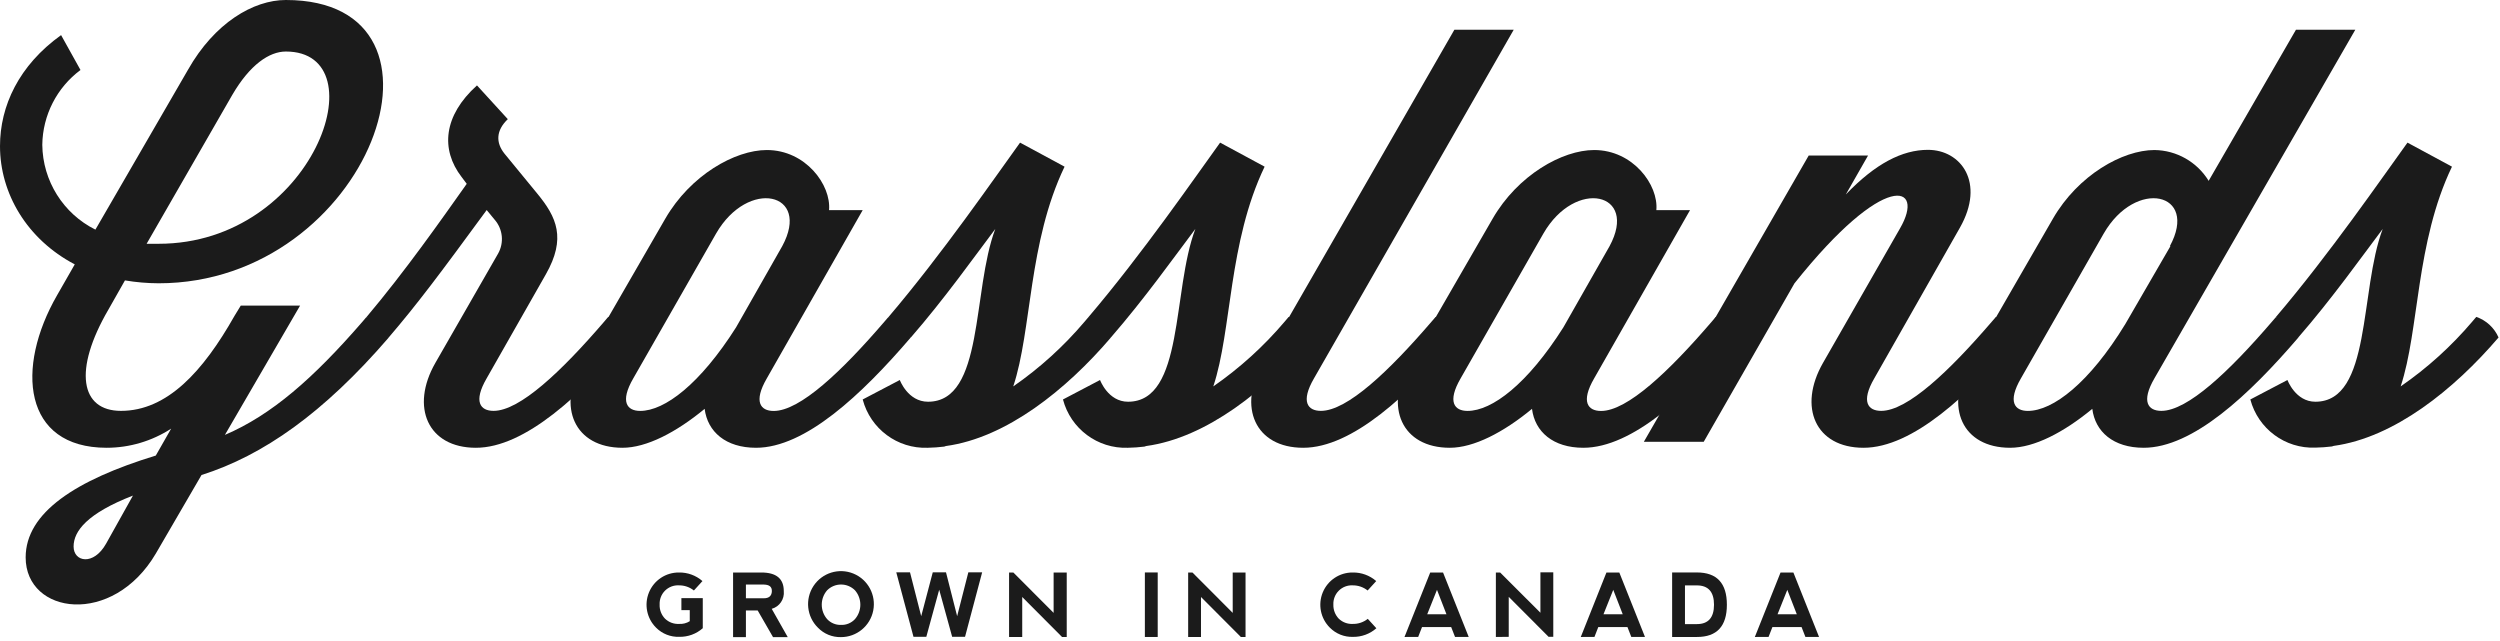 <svg width="156" height="40" viewBox="0 0 156 40" fill="none" xmlns="http://www.w3.org/2000/svg">
<g clip-path="url(#clip0_619_288)">
<path fill-rule="evenodd" clip-rule="evenodd" d="M11.729 4.356C13.386 1.429 15.808 0 17.837 0C29.444 0 23.072 17.677 9.897 17.677C9.193 17.674 8.491 17.614 7.797 17.497L6.765 19.318C4.557 23.103 5.02 25.638 7.548 25.638C10.43 25.638 12.674 23.177 14.632 19.712L15.025 19.068H18.726L14.034 27.138C16.952 25.891 19.553 23.609 22.614 20.079L22.863 19.785C23.443 20.065 23.926 20.513 24.25 21.071C20.192 25.776 16.418 28.424 12.574 29.641L9.727 34.535C7.038 39.118 1.601 38.353 1.601 34.782C1.601 31.997 4.701 29.962 9.721 28.427L10.68 26.747C9.481 27.525 8.084 27.94 6.656 27.941C1.425 27.941 0.962 22.941 3.56 18.427L4.665 16.497C1.674 14.927 0 12.059 0 9.118C0 6.618 1.173 4.082 3.812 2.191L5.023 4.368C3.546 5.465 2.664 7.192 2.639 9.035C2.664 11.284 3.944 13.329 5.953 14.329L11.729 4.356ZM6.621 33.923L8.296 30.924C5.448 32.032 4.592 33.138 4.592 34.103C4.592 35.068 5.838 35.318 6.621 33.923ZM17.837 3.215C23.711 3.215 19.573 15.212 9.897 15.212H9.149L14.492 5.926C15.594 4.035 16.805 3.215 17.837 3.215Z" fill="#1B1B1B"/>
<path d="M31.083 15.821C31.465 15.143 31.379 14.298 30.869 13.712L30.37 13.106C27.414 17.141 26.027 18.988 24.247 21.068C23.716 20.725 23.25 20.29 22.872 19.782C25.28 16.927 27.485 13.785 29.124 11.471L28.804 11.044C27.485 9.329 27.664 7.221 29.763 5.329L31.687 7.435C30.939 8.15 30.939 8.906 31.473 9.579L33.525 12.079C34.736 13.55 35.343 14.865 34.062 17.115L30.37 23.603C29.514 25.074 29.977 25.638 30.798 25.638C32.434 25.638 35.033 23.177 37.704 20.068L37.953 19.774C38.534 20.053 39.018 20.501 39.343 21.059C36.279 24.641 32.754 27.941 29.693 27.941C26.702 27.941 25.587 25.406 27.165 22.647L31.083 15.821Z" fill="#1B1B1B"/>
<path fill-rule="evenodd" clip-rule="evenodd" d="M56.823 21.068C56.499 20.51 56.015 20.062 55.436 19.782L55.186 20.074C52.515 23.182 49.917 25.644 48.278 25.644C47.46 25.644 46.996 25.079 47.85 23.609L53.832 13.112H51.732C51.873 11.541 50.272 9.362 47.85 9.362C45.859 9.362 43.082 10.932 41.513 13.647L36.317 22.647C34.739 25.406 35.854 27.941 38.844 27.941C40.34 27.941 42.19 26.982 43.97 25.512C44.149 26.941 45.287 27.941 47.175 27.941C50.237 27.941 53.761 24.641 56.823 21.068ZM39.947 25.641C39.129 25.641 38.666 25.076 39.519 23.606L44.683 14.574C46.677 11.109 50.63 12 48.812 15.359L45.929 20.43C43.686 23.965 41.478 25.641 39.947 25.641Z" fill="#1B1B1B"/>
<path d="M53.832 24.927L56.148 23.712C56.148 23.712 56.647 25.068 57.908 25.068C61.426 25.068 60.647 18.141 62.107 14.285C60.79 16.032 58.94 18.641 56.829 21.068C56.294 20.726 55.824 20.29 55.442 19.782C58.787 15.856 62.133 11 63.652 8.9L66.429 10.4C64.151 15.15 64.4 20.576 63.227 24.112C64.879 22.967 66.374 21.611 67.675 20.076L67.925 19.782C68.547 19.996 69.052 20.463 69.314 21.068C66.538 24.318 62.799 27.318 59.025 27.832C58.99 27.832 58.955 27.868 58.919 27.868C58.577 27.91 58.232 27.934 57.887 27.941C55.999 28.011 54.314 26.759 53.832 24.927Z" fill="#1B1B1B"/>
<path d="M66.329 24.927L68.643 23.712C68.643 23.712 69.141 25.068 70.388 25.068C73.906 25.068 73.129 18.141 74.59 14.285C73.273 16.032 71.42 18.641 69.311 21.068C68.777 20.726 68.307 20.29 67.924 19.782C71.27 15.856 74.616 11 76.135 8.9L78.912 10.4C76.634 15.15 76.883 20.576 75.71 24.112C77.361 22.966 78.857 21.61 80.158 20.076L80.407 19.782C81.036 19.993 81.546 20.46 81.812 21.068C79.035 24.318 75.296 27.318 71.522 27.832C71.487 27.832 71.452 27.868 71.414 27.868C71.07 27.91 70.723 27.935 70.376 27.941C68.491 28.008 66.811 26.756 66.329 24.927Z" fill="#1B1B1B"/>
<path d="M89.58 19.782C90.159 20.062 90.643 20.51 90.967 21.068C87.905 24.641 84.381 27.941 81.319 27.941C78.328 27.941 77.214 25.406 78.792 22.647L90.753 1.856H94.456L81.997 23.603C81.141 25.073 81.604 25.638 82.422 25.638C84.061 25.638 86.659 23.176 89.331 20.068L89.58 19.782Z" fill="#1B1B1B"/>
<path fill-rule="evenodd" clip-rule="evenodd" d="M108.449 21.068C108.124 20.51 107.64 20.062 107.059 19.782L106.81 20.074C104.142 23.182 101.541 25.644 99.905 25.644C99.086 25.644 98.623 25.079 99.476 23.609L105.458 13.112H103.356C103.5 11.541 101.899 9.362 99.476 9.362C97.483 9.362 94.706 10.932 93.14 13.647L87.941 22.647C86.363 25.406 87.477 27.941 90.468 27.941C91.964 27.941 93.817 26.982 95.597 25.512C95.773 26.941 96.914 27.941 98.799 27.941C101.863 27.941 105.388 24.641 108.449 21.068ZM91.574 25.641C90.753 25.641 90.292 25.076 91.146 23.606L96.307 14.574C98.301 11.109 102.253 12 100.438 15.359L97.553 20.43C95.312 23.965 93.105 25.641 91.574 25.641Z" fill="#1B1B1B"/>
<path d="M124.542 19.782C125.122 20.062 125.605 20.51 125.929 21.068C122.865 24.641 119.346 27.941 116.282 27.941C113.291 27.941 112.176 25.406 113.754 22.647L118.56 14.253C120.161 11.503 117.633 10.576 111.974 17.682L106.312 27.568H102.576L112.863 9.706H116.566L115.179 12.135C117.029 10.206 118.698 9.35 120.305 9.35C122.357 9.35 123.9 11.385 122.299 14.206L116.959 23.603C116.103 25.073 116.566 25.638 117.384 25.638C119.023 25.638 121.621 23.176 124.293 20.068L124.542 19.782Z" fill="#1B1B1B"/>
<path fill-rule="evenodd" clip-rule="evenodd" d="M143.412 21.068C143.087 20.509 142.602 20.062 142.022 19.782L141.775 20.068C139.104 23.176 136.506 25.638 134.867 25.638C134.049 25.638 133.585 25.073 134.439 23.603L146.971 1.856H143.268L137.82 11.285C137.097 10.104 135.82 9.378 134.439 9.362C132.445 9.362 129.668 10.932 128.102 13.647L122.906 22.647C121.328 25.406 122.442 27.941 125.433 27.941C126.929 27.941 128.779 26.982 130.559 25.512C130.738 26.941 131.876 27.941 133.764 27.941C136.826 27.941 140.35 24.641 143.412 21.068ZM126.536 25.641C125.718 25.641 125.255 25.076 126.108 23.606L131.272 14.573C133.266 11.109 137.216 12 135.4 15.359H135.436L132.623 20.215C130.38 23.894 128.102 25.641 126.536 25.641Z" fill="#1B1B1B"/>
<path d="M140.421 24.927L142.737 23.712C142.737 23.712 143.236 25.068 144.479 25.068C147.998 25.068 147.221 18.141 148.681 14.285C147.364 16.032 145.514 18.641 143.403 21.068C142.868 20.726 142.398 20.29 142.016 19.782C145.362 15.856 148.707 11 150.226 8.9L153.003 10.4C150.725 15.15 150.974 20.576 149.801 24.112C151.461 22.966 152.964 21.606 154.27 20.068L154.519 19.774C155.142 19.988 155.646 20.454 155.909 21.059C153.132 24.309 149.393 27.309 145.62 27.824C145.584 27.824 145.549 27.859 145.514 27.859C145.17 27.901 144.825 27.925 144.479 27.932C142.592 28.006 140.906 26.757 140.421 24.927Z" fill="#1B1B1B"/>
<path d="M40.941 39.168C40.36 38.592 40.184 37.721 40.497 36.964C40.81 36.207 41.549 35.717 42.366 35.724C42.904 35.714 43.427 35.904 43.833 36.259L43.299 36.847C43.033 36.634 42.701 36.521 42.361 36.526C42.039 36.509 41.726 36.63 41.497 36.857C41.269 37.084 41.147 37.398 41.161 37.721C41.147 38.048 41.268 38.367 41.495 38.603C41.73 38.831 42.049 38.95 42.375 38.932C42.609 38.947 42.843 38.888 43.041 38.762V38.074H42.519V37.324H43.853V39.2C43.449 39.557 42.926 39.749 42.387 39.738C41.847 39.757 41.323 39.551 40.941 39.168Z" fill="#1B1B1B"/>
<path fill-rule="evenodd" clip-rule="evenodd" d="M49.155 39.756L48.155 37.991C48.642 37.856 48.961 37.387 48.908 36.882C48.908 36.109 48.442 35.724 47.504 35.724H45.744V39.756H46.545V38.091H47.278L48.237 39.756H49.155ZM47.668 37.332H46.545V36.477H47.674C47.993 36.488 48.172 36.603 48.164 36.891C48.155 37.179 47.99 37.332 47.668 37.332Z" fill="#1B1B1B"/>
<path fill-rule="evenodd" clip-rule="evenodd" d="M50.762 36.565C50.222 37.388 50.339 38.479 51.04 39.168C51.415 39.555 51.933 39.768 52.471 39.756C53.453 39.759 54.299 39.064 54.49 38.098C54.681 37.132 54.164 36.166 53.255 35.792C52.347 35.419 51.302 35.743 50.762 36.565ZM53.351 38.632C53.125 38.877 52.803 39.009 52.471 38.994C52.146 39.003 51.833 38.871 51.612 38.632C51.166 38.117 51.166 37.351 51.612 36.835C51.842 36.604 52.155 36.474 52.481 36.474C52.807 36.474 53.12 36.604 53.351 36.835C53.797 37.351 53.797 38.117 53.351 38.632Z" fill="#1B1B1B"/>
<path d="M58.606 36.797L57.802 39.738H57.002L55.928 35.715H56.785L57.483 38.45L58.204 35.715H59.031L59.726 38.45L60.424 35.715H61.286L60.218 39.738H59.415L58.606 36.797Z" fill="#1B1B1B"/>
<path d="M62.966 39.747V35.724H63.233L65.746 38.244V35.724H66.564V39.747H66.271L63.787 37.253V39.747H62.966Z" fill="#1B1B1B"/>
<path d="M71.44 35.721H72.241V39.747H71.44V35.721Z" fill="#1B1B1B"/>
<path d="M74.141 39.747V35.724H74.408L76.921 38.244V35.724H77.722V39.747H77.428L74.942 37.253V39.747H74.141Z" fill="#1B1B1B"/>
<path d="M82.985 39.168C82.403 38.592 82.228 37.721 82.541 36.964C82.854 36.207 83.593 35.717 84.41 35.724C84.948 35.715 85.47 35.905 85.876 36.259L85.34 36.847C85.073 36.634 84.742 36.521 84.401 36.526C84.08 36.511 83.768 36.632 83.54 36.859C83.312 37.086 83.189 37.399 83.202 37.721C83.191 38.048 83.311 38.366 83.536 38.603C83.771 38.831 84.09 38.95 84.416 38.932C84.754 38.94 85.085 38.827 85.349 38.615L85.885 39.203C85.48 39.559 84.957 39.751 84.419 39.741C83.883 39.757 83.364 39.549 82.985 39.168Z" fill="#1B1B1B"/>
<path fill-rule="evenodd" clip-rule="evenodd" d="M89.246 35.724L87.641 39.747L88.495 39.744L88.735 39.127H90.553L90.794 39.744H91.647L90.046 35.724H89.246ZM89.058 38.332L89.668 36.806L90.26 38.332H89.058Z" fill="#1B1B1B"/>
<path d="M93.342 39.747V35.724H93.609L96.122 38.235V35.715H96.925V39.738H96.632L94.145 37.244V39.738L93.342 39.747Z" fill="#1B1B1B"/>
<path fill-rule="evenodd" clip-rule="evenodd" d="M100.242 35.724L98.641 39.747L99.494 39.744L99.734 39.127H101.552L101.793 39.744H102.646L101.045 35.724H100.242ZM100.057 38.332L100.667 36.806L101.259 38.332H100.057Z" fill="#1B1B1B"/>
<path fill-rule="evenodd" clip-rule="evenodd" d="M104.341 35.721V39.747H105.886C107.134 39.749 107.757 39.078 107.757 37.735C107.757 36.392 107.134 35.721 105.886 35.721H104.341ZM106.954 37.735C106.954 38.538 106.596 38.944 105.886 38.944H105.142V36.529H105.886C106.596 36.529 106.954 36.932 106.954 37.735Z" fill="#1B1B1B"/>
<path fill-rule="evenodd" clip-rule="evenodd" d="M111.106 35.724L109.502 39.747L110.358 39.744L110.599 39.127H112.417L112.657 39.744H113.508L111.907 35.724H111.106ZM110.918 38.332L111.528 36.806L112.121 38.332H110.918Z" fill="#1B1B1B"/>
</g>
<defs>
<clipPath id="clip0_619_288">
<rect width="156" height="40" fill="white"/>
</clipPath>
</defs>
</svg>

